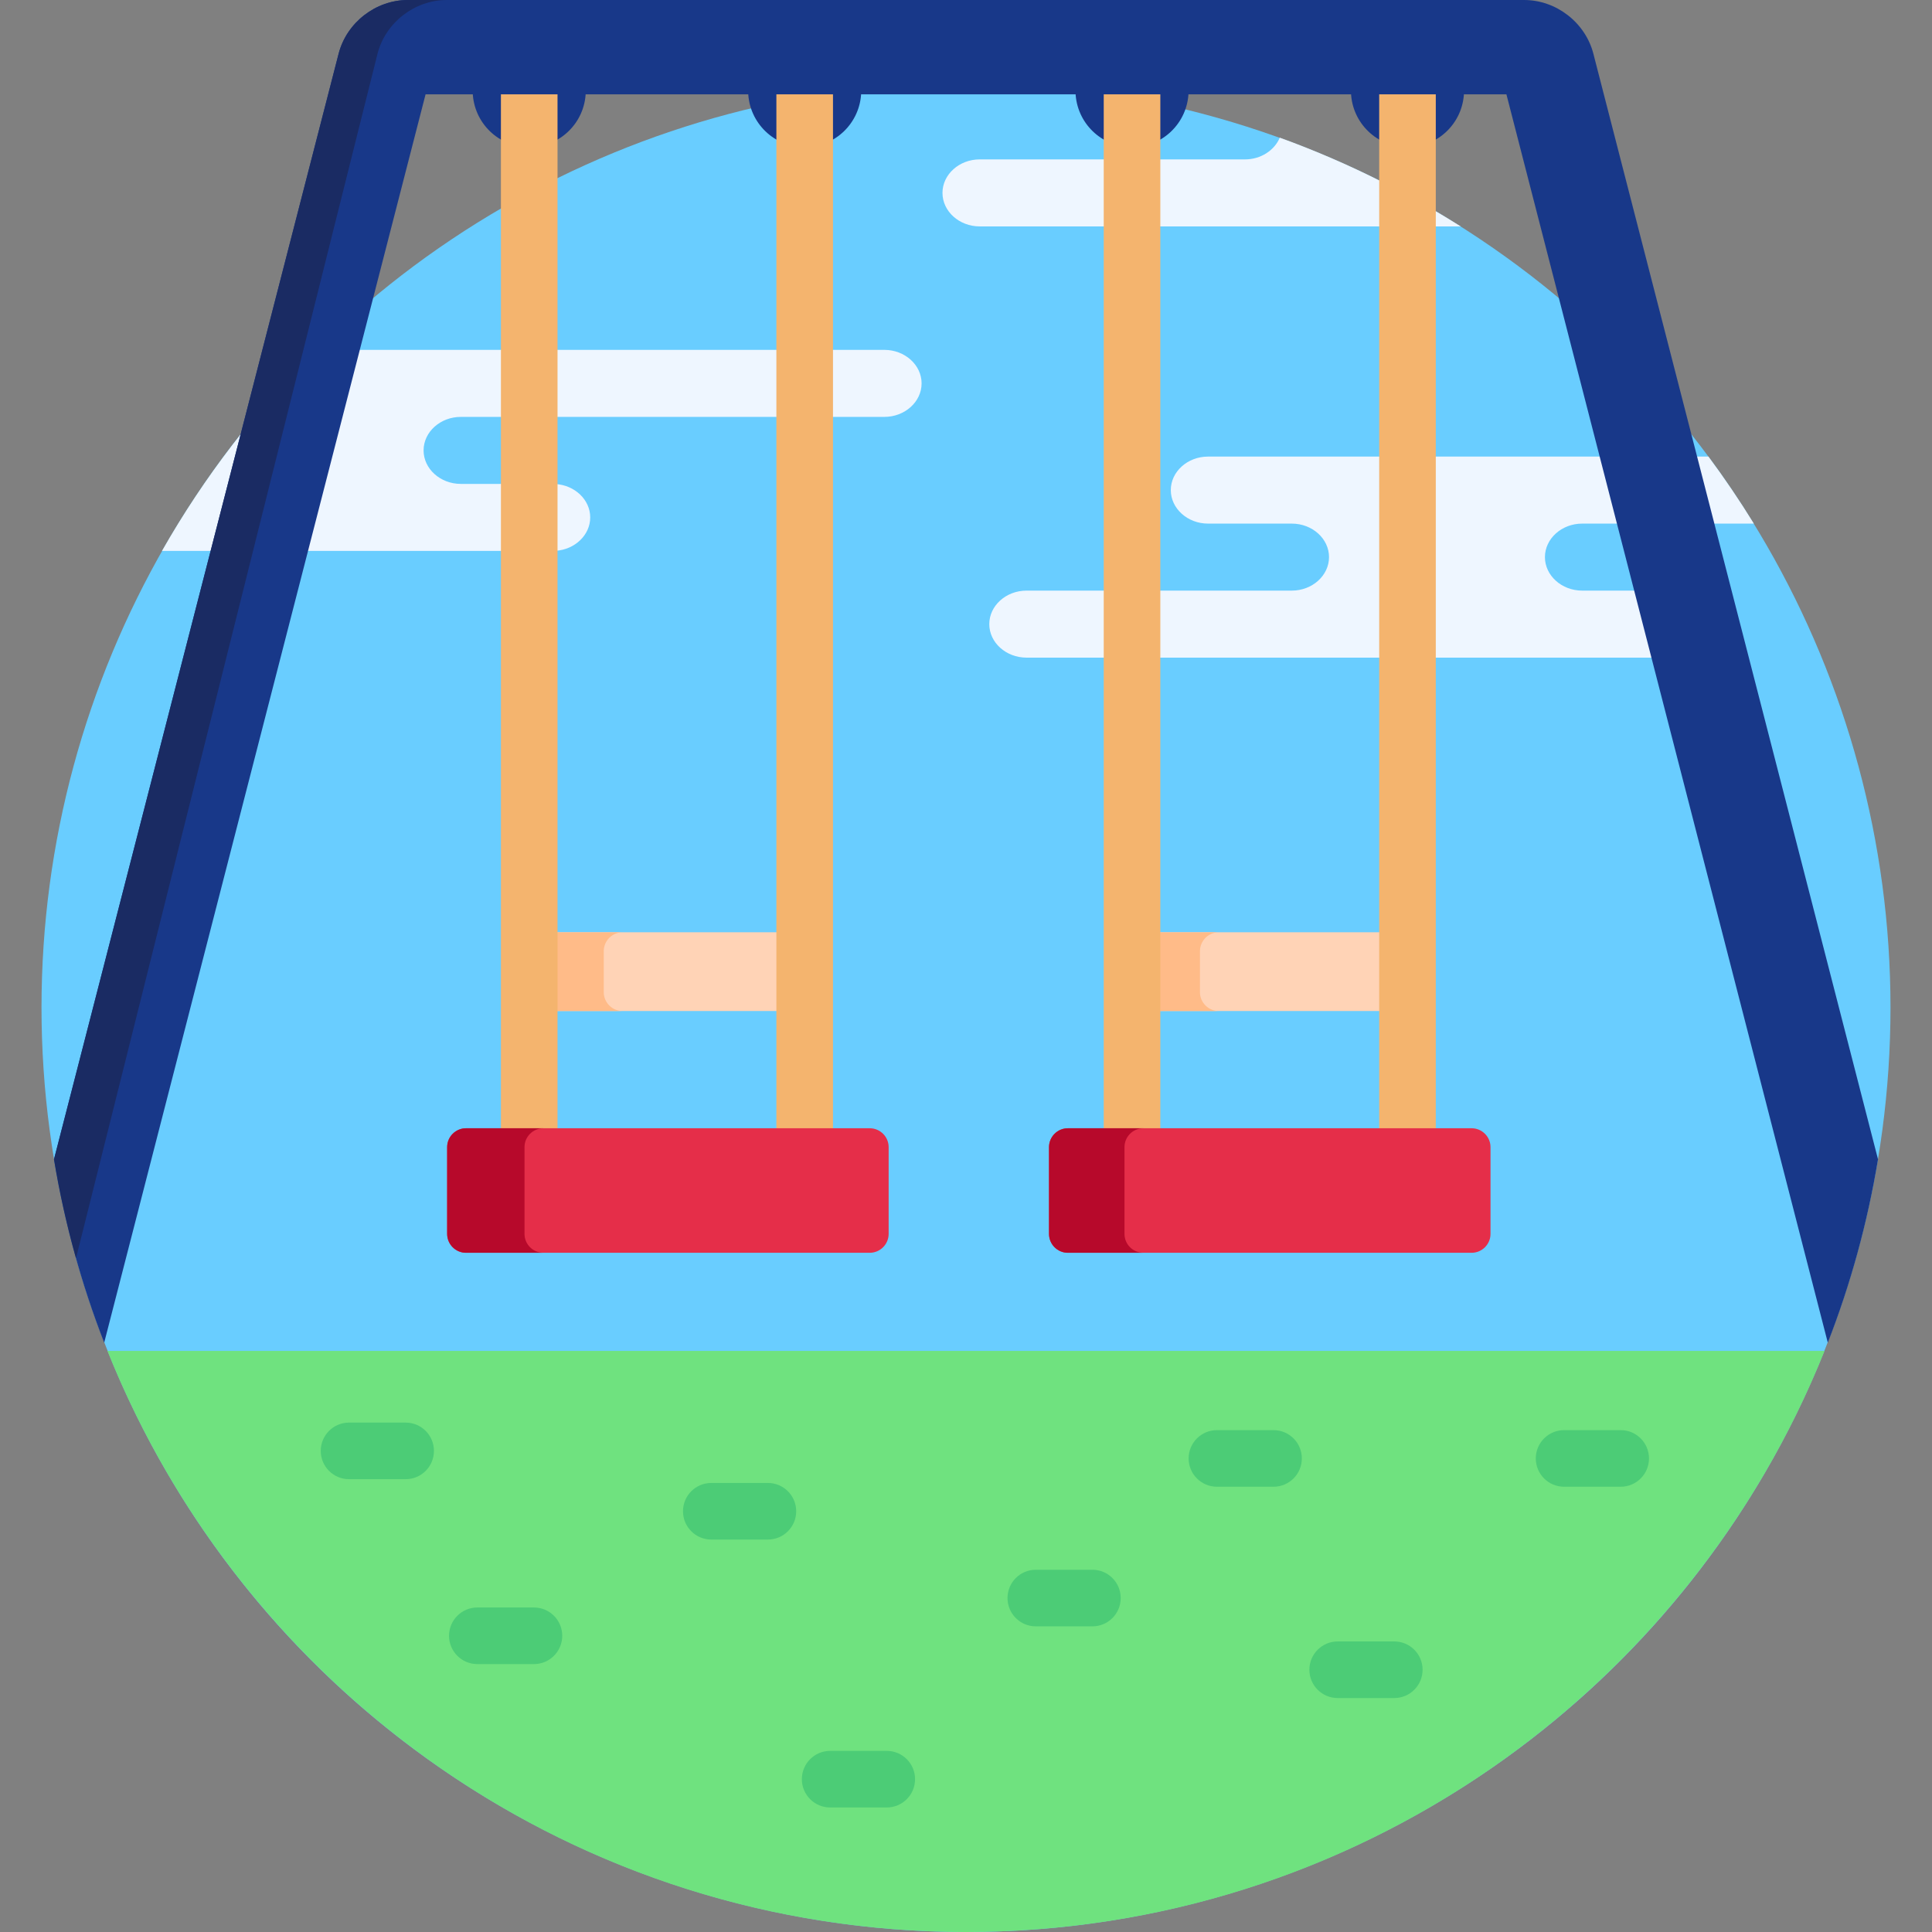 <?xml version="1.0" encoding="iso-8859-1"?>
<!-- Generator: Adobe Illustrator 19.0.0, SVG Export Plug-In . SVG Version: 6.00 Build 0)  -->
<svg version="1.1" id="Capa_1" xmlns="http://www.w3.org/2000/svg" xmlns:xlink="http://www.w3.org/1999/xlink" x="0px" y="0px"
	 viewBox="0 0 512 512" style="enable-background:new 0 0 512 512;" xml:space="preserve">
<rect x="0" y="0" width="512" height="512" fill="#808080" stroke="none"/>
<circle style="fill:#69CDFF;" cx="256" cy="267" r="245"/>
<g>
	<path style="fill:#EEF6FF;" d="M380,60h7.095c-2.335-1.482-4.707-2.912-7.095-4.316V60z"/>
	<path style="fill:#EEF6FF;" d="M293,42.24h-33.367c-5.426,0-9.867,3.996-9.867,8.881S254.207,60,259.633,60H293V42.24z"/>
	<path style="fill:#EEF6FF;" d="M307,60h59V48.059c-8.67-4.364-17.623-8.247-26.845-11.574c-1.413,3.352-5.016,5.756-9.22,5.756H307
		V60z"/>
	<path style="fill:#EEF6FF;" d="M133.25,128.24h-11.129c-5.428,0-9.867-3.996-9.867-8.879c0-4.885,4.439-8.88,9.867-8.88h11.129
		v-17.76H83.822C67.881,108.471,54.09,126.388,42.929,146h90.321V128.24z"/>
	<rect x="147.25" y="92.72" style="fill:#EEF6FF;" width="59" height="17.761"/>
	<path style="fill:#EEF6FF;" d="M234.368,92.721H220.25v17.761h14.118c5.427,0,9.866-3.997,9.866-8.881
		C244.234,96.717,239.795,92.721,234.368,92.721z"/>
	<path style="fill:#EEF6FF;" d="M147.25,128.273v17.695c5.102-0.328,9.164-4.175,9.164-8.847
		C156.414,132.449,152.352,128.601,147.25,128.273z"/>
	<path style="fill:#EEF6FF;" d="M453.805,138.761h10.979c-3.756-6.102-7.768-12.028-12.027-17.761h-3.523L453.805,138.761z"/>
	<path style="fill:#EEF6FF;" d="M433.594,156.52h-14.303c-5.428,0-9.867-3.996-9.867-8.879c0-4.885,4.44-8.88,9.867-8.88h9.731
		L424.449,121H380v53.279h58.166L433.594,156.52z"/>
	<path style="fill:#EEF6FF;" d="M320.14,138.761h22.2c5.426,0,9.866,3.995,9.866,8.88c0,4.883-4.44,8.879-9.866,8.879H307v17.76h59
		V121h-45.86c-5.427,0-9.866,3.996-9.866,8.88C310.273,134.764,314.713,138.761,320.14,138.761z"/>
	<path style="fill:#EEF6FF;" d="M293,156.52h-20.963c-5.426,0-9.867,3.996-9.867,8.881s4.441,8.879,9.867,8.879H293V156.52z"/>
</g>
<g>
	<path style="fill:#183889;" d="M125.275,24.5c0.266,8.051,6.859,14.5,14.975,14.5s14.709-6.449,14.975-14.5H125.275z"/>
	<path style="fill:#183889;" d="M198.275,24.5c0.266,8.051,6.859,14.5,14.975,14.5s14.709-6.449,14.975-14.5H198.275z"/>
</g>
<rect x="147.25" y="247.06" style="fill:#FFD3B6;" width="59" height="20.871"/>
<path style="fill:#FFBB88;" d="M165,247.064h-17.75v20.871H165c-2.75,0-5-2.25-5-5v-10.871C160,249.314,162.25,247.064,165,247.064z
	"/>
<rect x="307" y="247.06" style="fill:#FFD3B6;" width="59" height="20.871"/>
<path style="fill:#FFBB88;" d="M323,247.064h-16v20.871h16c-2.75,0-5-2.25-5-5v-10.871C318,249.314,320.25,247.064,323,247.064z"/>
<path style="fill:#6FE27F;" d="M28.47,358C64.598,448.248,152.849,512,256,512s191.402-63.752,227.53-154H28.47z"/>
<g>
	<rect x="132.75" y="24.5" style="fill:#F4B46E;" width="15" height="275"/>
	<rect x="205.75" y="24.5" style="fill:#F4B46E;" width="15" height="275"/>
</g>
<g>
	<path style="fill:#183889;" d="M285.025,24.5C285.291,32.551,291.885,39,300,39s14.709-6.449,14.975-14.5H285.025z"/>
	<path style="fill:#183889;" d="M358.025,24.5C358.291,32.551,364.885,39,373,39s14.709-6.449,14.975-14.5H358.025z"/>
</g>
<path style="fill:#E52E49;" d="M235.5,327c0,2.75-2.25,5-5,5h-107c-2.75,0-5-2.25-5-5v-23c0-2.75,2.25-5,5-5h107c2.75,0,5,2.25,5,5
	V327z"/>
<path style="fill:#B7092B;" d="M139,327v-23c0-2.75,2.25-5,5-5h-20.5c-2.75,0-5,2.25-5,5v23c0,2.75,2.25,5,5,5H144
	C141.25,332,139,329.75,139,327z"/>
<g>
	<rect x="292.5" y="24.5" style="fill:#F4B46E;" width="15" height="275"/>
	<rect x="365.5" y="24.5" style="fill:#F4B46E;" width="15" height="275"/>
</g>
<path style="fill:#E52E49;" d="M395,327c0,2.75-2.25,5-5,5H283c-2.75,0-5-2.25-5-5v-23c0-2.75,2.25-5,5-5h107c2.75,0,5,2.25,5,5V327
	z"/>
<path style="fill:#B7092B;" d="M298,327v-23c0-2.75,2.25-5,5-5h-20c-2.75,0-5,2.25-5,5v23c0,2.75,2.25,5,5,5h20
	C300.25,332,298,329.75,298,327z"/>
<g>
	<path style="fill:#4CCC76;" d="M429.5,394h-15c-4.143,0-7.5-3.357-7.5-7.5s3.357-7.5,7.5-7.5h15c4.143,0,7.5,3.357,7.5,7.5
		S433.643,394,429.5,394z"/>
	<path style="fill:#4CCC76;" d="M369.5,450h-15c-4.143,0-7.5-3.357-7.5-7.5s3.357-7.5,7.5-7.5h15c4.143,0,7.5,3.357,7.5,7.5
		S373.643,450,369.5,450z"/>
	<path style="fill:#4CCC76;" d="M141.5,441h-15c-4.143,0-7.5-3.357-7.5-7.5s3.357-7.5,7.5-7.5h15c4.143,0,7.5,3.357,7.5,7.5
		S145.643,441,141.5,441z"/>
	<path style="fill:#4CCC76;" d="M337.5,394h-15c-4.143,0-7.5-3.357-7.5-7.5s3.357-7.5,7.5-7.5h15c4.143,0,7.5,3.357,7.5,7.5
		S341.643,394,337.5,394z"/>
	<path style="fill:#4CCC76;" d="M203.5,408h-15c-4.143,0-7.5-3.357-7.5-7.5s3.357-7.5,7.5-7.5h15c4.143,0,7.5,3.357,7.5,7.5
		S207.643,408,203.5,408z"/>
	<path style="fill:#4CCC76;" d="M107.5,392h-15c-4.143,0-7.5-3.357-7.5-7.5s3.357-7.5,7.5-7.5h15c4.143,0,7.5,3.357,7.5,7.5
		S111.643,392,107.5,392z"/>
	<path style="fill:#4CCC76;" d="M235,479h-15c-4.143,0-7.5-3.357-7.5-7.5s3.357-7.5,7.5-7.5h15c4.143,0,7.5,3.357,7.5,7.5
		S239.143,479,235,479z"/>
	<path style="fill:#4CCC76;" d="M289.5,431h-15c-4.143,0-7.5-3.357-7.5-7.5s3.357-7.5,7.5-7.5h15c4.143,0,7.5,3.357,7.5,7.5
		S293.643,431,289.5,431z"/>
</g>
<path style="fill:#183889;" d="M27.611,355.83L112.781,25h286.436l85.171,330.83c6.031-15.495,10.521-31.757,13.305-48.597
	L422.26,14.226C420.138,5.982,412.42,0,403.908,0H108.092C99.58,0,91.862,5.982,89.74,14.226L14.307,307.233
	C17.09,324.073,21.581,340.335,27.611,355.83z"/>
<path style="fill:#1A2B63;" d="M100.047,14.226C102.169,5.982,109.887,0,118.398,0h-10.307C99.58,0,91.862,5.982,89.74,14.226
	L14.307,307.233c1.472,8.906,3.436,17.646,5.838,26.2L100.047,14.226z"/>
<g>
</g>
<g>
</g>
<g>
</g>
<g>
</g>
<g>
</g>
<g>
</g>
<g>
</g>
<g>
</g>
<g>
</g>
<g>
</g>
<g>
</g>
<g>
</g>
<g>
</g>
<g>
</g>
<g>
</g>
</svg>
